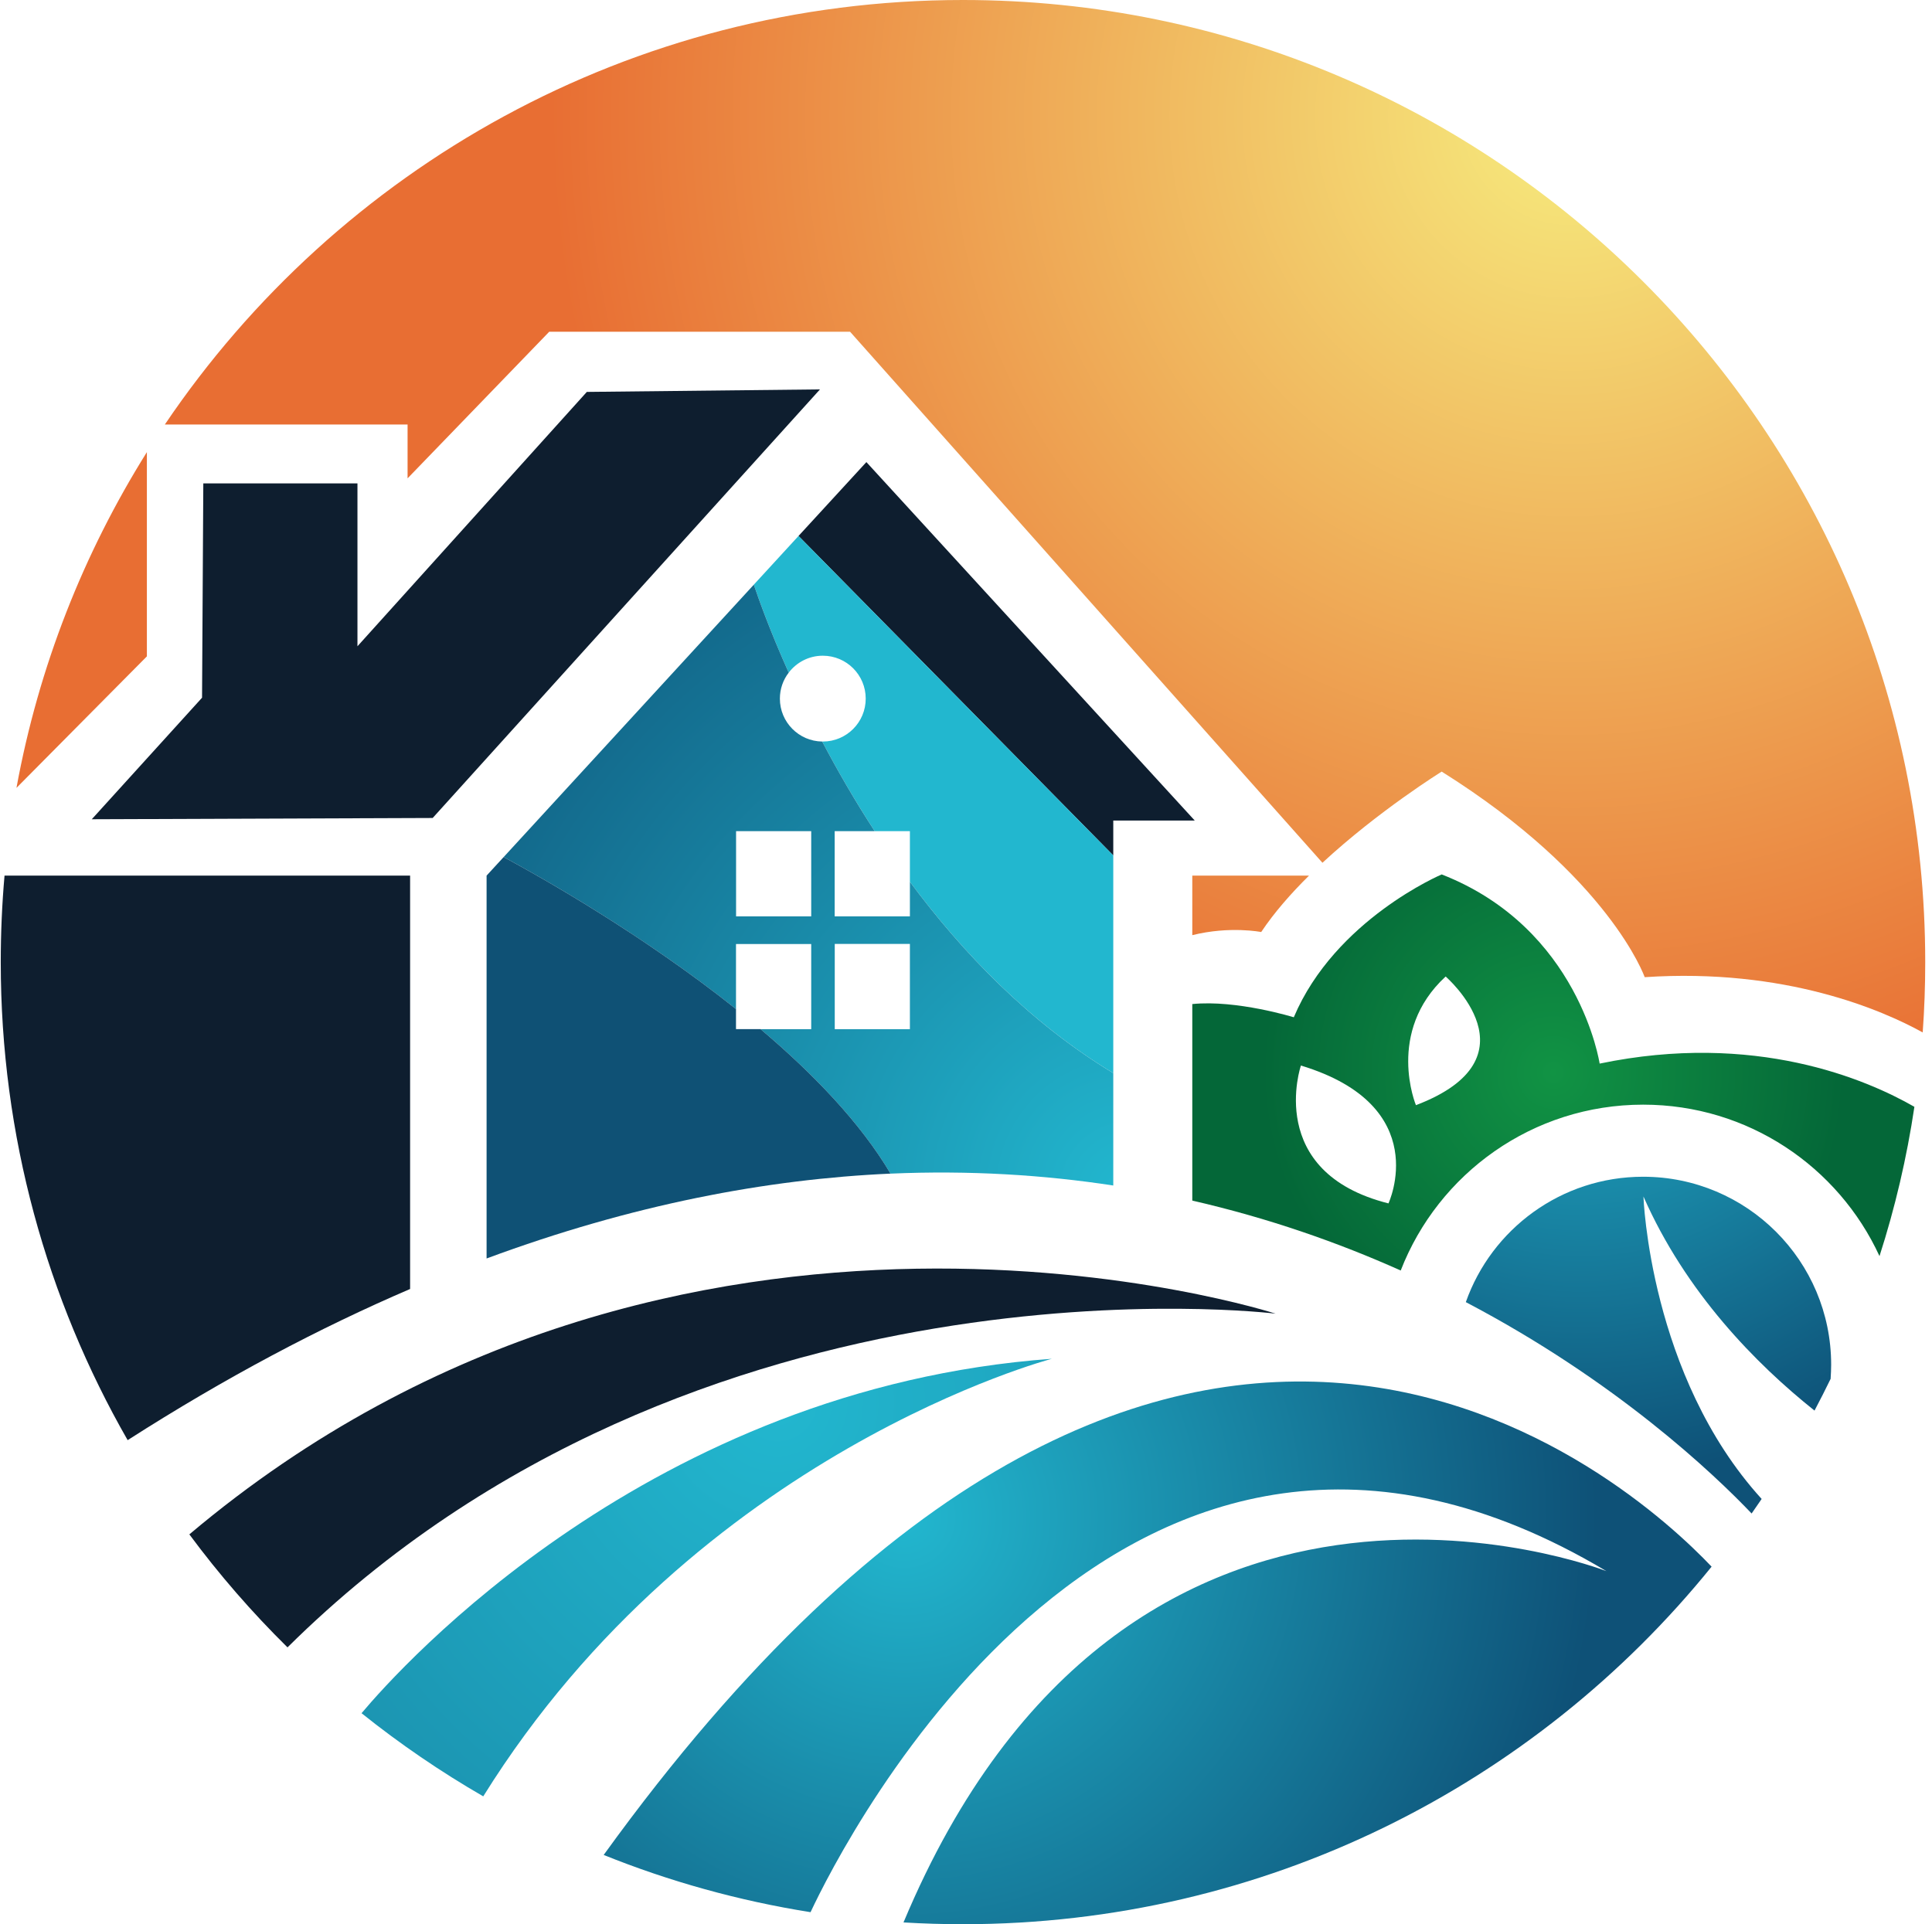<svg width="257" height="256" viewBox="0 0 257 256" fill="none" xmlns="http://www.w3.org/2000/svg">
<path d="M2.203 104.808L19.538 87.325V60.152C11.132 73.576 5.147 88.658 2.193 104.808H2.203Z" fill="url(#paint0_radial_40_9165)"/>
<path d="M256.099 128.01C256.099 57.318 198.791 0 128.089 0C83.898 0 44.932 22.412 21.928 56.478H54.217V63.639L73.063 44.132H113.076L175.915 114.784C183.402 107.85 191.778 102.655 191.778 102.655C214.11 116.661 218.782 130.005 218.782 130.005C237.52 128.761 250.449 134.42 255.763 137.354C255.99 134.262 256.099 131.151 256.099 128.01Z" fill="url(#paint1_radial_40_9165)"/>
<path d="M106.221 71.305L148.091 113.807V109.164H158.926L115.249 61.477L106.221 71.305Z" fill="#0E1E2F"/>
<path fill-rule="evenodd" clip-rule="evenodd" d="M186.327 169.031C178.04 165.317 168.785 162.068 158.602 159.727V133.582C164.488 132.989 172.104 135.34 172.104 135.34C177.605 122.331 191.779 116.336 191.779 116.336C210.112 123.497 212.788 141.503 212.788 141.503C233.432 137.207 248.288 143.597 254.658 147.252C253.641 154.067 252.08 160.705 250.016 167.115C244.544 155.223 232.533 146.965 218.577 146.965C203.889 146.965 191.335 156.122 186.327 169.031ZM173.052 141.76C173.052 141.76 168.192 155.944 184.697 160.102C184.697 160.102 190.782 147.133 173.052 141.76ZM192.303 129.917C184.292 137.305 188.352 147.035 188.352 147.035C204.867 140.753 192.303 129.917 192.303 129.917Z" fill="url(#paint2_radial_40_9165)"/>
<path d="M47.55 85.98V64.309H27.045L26.877 92.825L12.209 108.994L57.556 108.826L109.076 51.805L78.061 52.141L47.55 85.98Z" fill="#0E1E2F"/>
<path d="M234.339 199.422C219.415 183.016 218.615 159.182 218.615 159.182C224.245 171.973 233.589 181.465 241.372 187.668C242.113 186.266 242.834 184.843 243.525 183.421L243.515 183.411C243.555 182.799 243.585 182.186 243.585 181.564C243.585 167.756 232.384 156.555 218.575 156.555C207.681 156.555 198.416 163.518 194.988 173.237C215.039 183.757 228.038 196.143 233.006 201.358C233.46 200.716 233.905 200.064 234.339 199.422Z" fill="url(#paint3_radial_40_9165)"/>
<path d="M148.091 113.807L106.222 71.305L100.275 77.784C100.799 79.345 102.3 83.661 104.918 89.489C105.955 88.126 107.594 87.237 109.451 87.237C112.612 87.237 115.16 89.795 115.16 92.946C115.16 96.097 112.612 98.655 109.451 98.655C109.425 98.655 109.399 98.655 109.372 98.655C111.358 102.428 113.679 106.468 116.356 110.577H121.037V117.313C128.07 126.795 137.019 136.08 148.091 142.767V113.807Z" fill="#22B7CF"/>
<path d="M54.553 116.492H0.613H0.603C0.268 120.285 0.1 124.127 0.1 128.009C0.1 151.152 6.243 172.862 16.98 191.599C29.998 183.263 42.542 176.645 54.553 171.489V116.492Z" fill="#0E1E2F"/>
<path d="M139.923 180.773C86.497 184.665 53.25 221.784 48.094 227.928C53.19 232.007 58.603 235.711 64.283 238.99C92.868 193.09 139.923 180.773 139.923 180.773Z" fill="url(#paint4_radial_40_9165)"/>
<path fill-rule="evenodd" clip-rule="evenodd" d="M107.91 136.921V125.591H97.904V134.244C85.419 124.288 71.927 116.682 66.998 114.025L100.275 77.785C100.798 79.346 102.3 83.662 104.917 89.49C104.176 90.448 103.742 91.653 103.742 92.947C103.742 96.078 106.26 98.616 109.372 98.656C111.357 102.429 113.678 106.469 116.355 110.578H111.031V121.917H121.037V117.314C128.069 126.796 137.018 136.081 148.091 142.768V157.722C138.865 156.31 128.978 155.687 118.459 156.142C114.459 149.366 108.117 142.798 101.174 136.921H107.91ZM107.91 110.578H97.914V121.917H107.91V110.578ZM121.037 125.581H111.041V136.921H121.037V125.581Z" fill="url(#paint5_radial_40_9165)"/>
<path d="M169.683 174.771C169.683 174.771 90.506 149.04 25.188 204.136C29.148 209.48 33.514 214.507 38.245 219.169C92.689 165.21 169.683 174.771 169.683 174.771Z" fill="#0E1E2F"/>
<path d="M174.129 116.492H158.602V124.414C163.619 123.169 167.768 123.999 167.768 123.999C169.486 121.421 171.719 118.873 174.129 116.492Z" fill="url(#paint6_radial_40_9165)"/>
<path d="M227.682 208.431C217.192 197.369 156.259 141.641 80.303 246.785C89.034 250.301 98.25 252.879 107.821 254.4C112.088 245.303 149.523 170.72 213.686 209.024C212.876 208.718 149.997 184.528 120.187 255.763C122.801 255.921 125.435 256 128.089 256C168.319 256 204.223 237.451 227.682 208.431Z" fill="url(#paint7_radial_40_9165)"/>
<path d="M118.459 156.14C114.459 149.364 108.118 142.796 101.174 136.919H97.904V134.242C85.419 124.286 71.927 116.68 66.998 114.023L64.727 116.493V167.43C84.096 160.249 102.053 156.871 118.459 156.14Z" fill="#0F5175"/>
<defs>
<radialGradient id="paint0_radial_40_9165" cx="0" cy="0" r="1" gradientUnits="userSpaceOnUse" gradientTransform="translate(208.401 14.459) rotate(54.985) scale(135.989 135.989)">
<stop stop-color="#F6EC7E"/>
<stop offset="1" stop-color="#E86E33"/>
</radialGradient>
<radialGradient id="paint1_radial_40_9165" cx="0" cy="0" r="1" gradientUnits="userSpaceOnUse" gradientTransform="translate(208.404 14.459) rotate(54.985) scale(135.989 135.989)">
<stop stop-color="#F6EC7E"/>
<stop offset="1" stop-color="#E86E33"/>
</radialGradient>
<radialGradient id="paint2_radial_40_9165" cx="0" cy="0" r="1" gradientUnits="userSpaceOnUse" gradientTransform="translate(206.63 142.681) scale(38.739)">
<stop stop-color="#119344"/>
<stop offset="1" stop-color="#046738"/>
</radialGradient>
<radialGradient id="paint3_radial_40_9165" cx="0" cy="0" r="1" gradientUnits="userSpaceOnUse" gradientTransform="translate(210.238 127.498) rotate(92.904) scale(69.12 69.12)">
<stop stop-color="#22B7CF"/>
<stop offset="1" stop-color="#0E5177"/>
</radialGradient>
<radialGradient id="paint4_radial_40_9165" cx="0" cy="0" r="1" gradientUnits="userSpaceOnUse" gradientTransform="translate(103.198 186.523) rotate(50.807) scale(209.755 209.755)">
<stop stop-color="#22B7CF"/>
<stop offset="1" stop-color="#0E5177"/>
</radialGradient>
<radialGradient id="paint5_radial_40_9165" cx="0" cy="0" r="1" gradientUnits="userSpaceOnUse" gradientTransform="translate(150.212 158.01) rotate(-39.273) scale(124.055 124.055)">
<stop stop-color="#22B7CF"/>
<stop offset="1" stop-color="#0E5177"/>
</radialGradient>
<radialGradient id="paint6_radial_40_9165" cx="0" cy="0" r="1" gradientUnits="userSpaceOnUse" gradientTransform="translate(208.407 14.462) rotate(54.985) scale(135.985 135.985)">
<stop stop-color="#F6EC7E"/>
<stop offset="1" stop-color="#E86E33"/>
</radialGradient>
<radialGradient id="paint7_radial_40_9165" cx="0" cy="0" r="1" gradientUnits="userSpaceOnUse" gradientTransform="translate(120.202 202.031) rotate(162.943) scale(92.085 92.085)">
<stop stop-color="#22B7CF"/>
<stop offset="1" stop-color="#0E5177"/>
</radialGradient>
</defs>
</svg>
